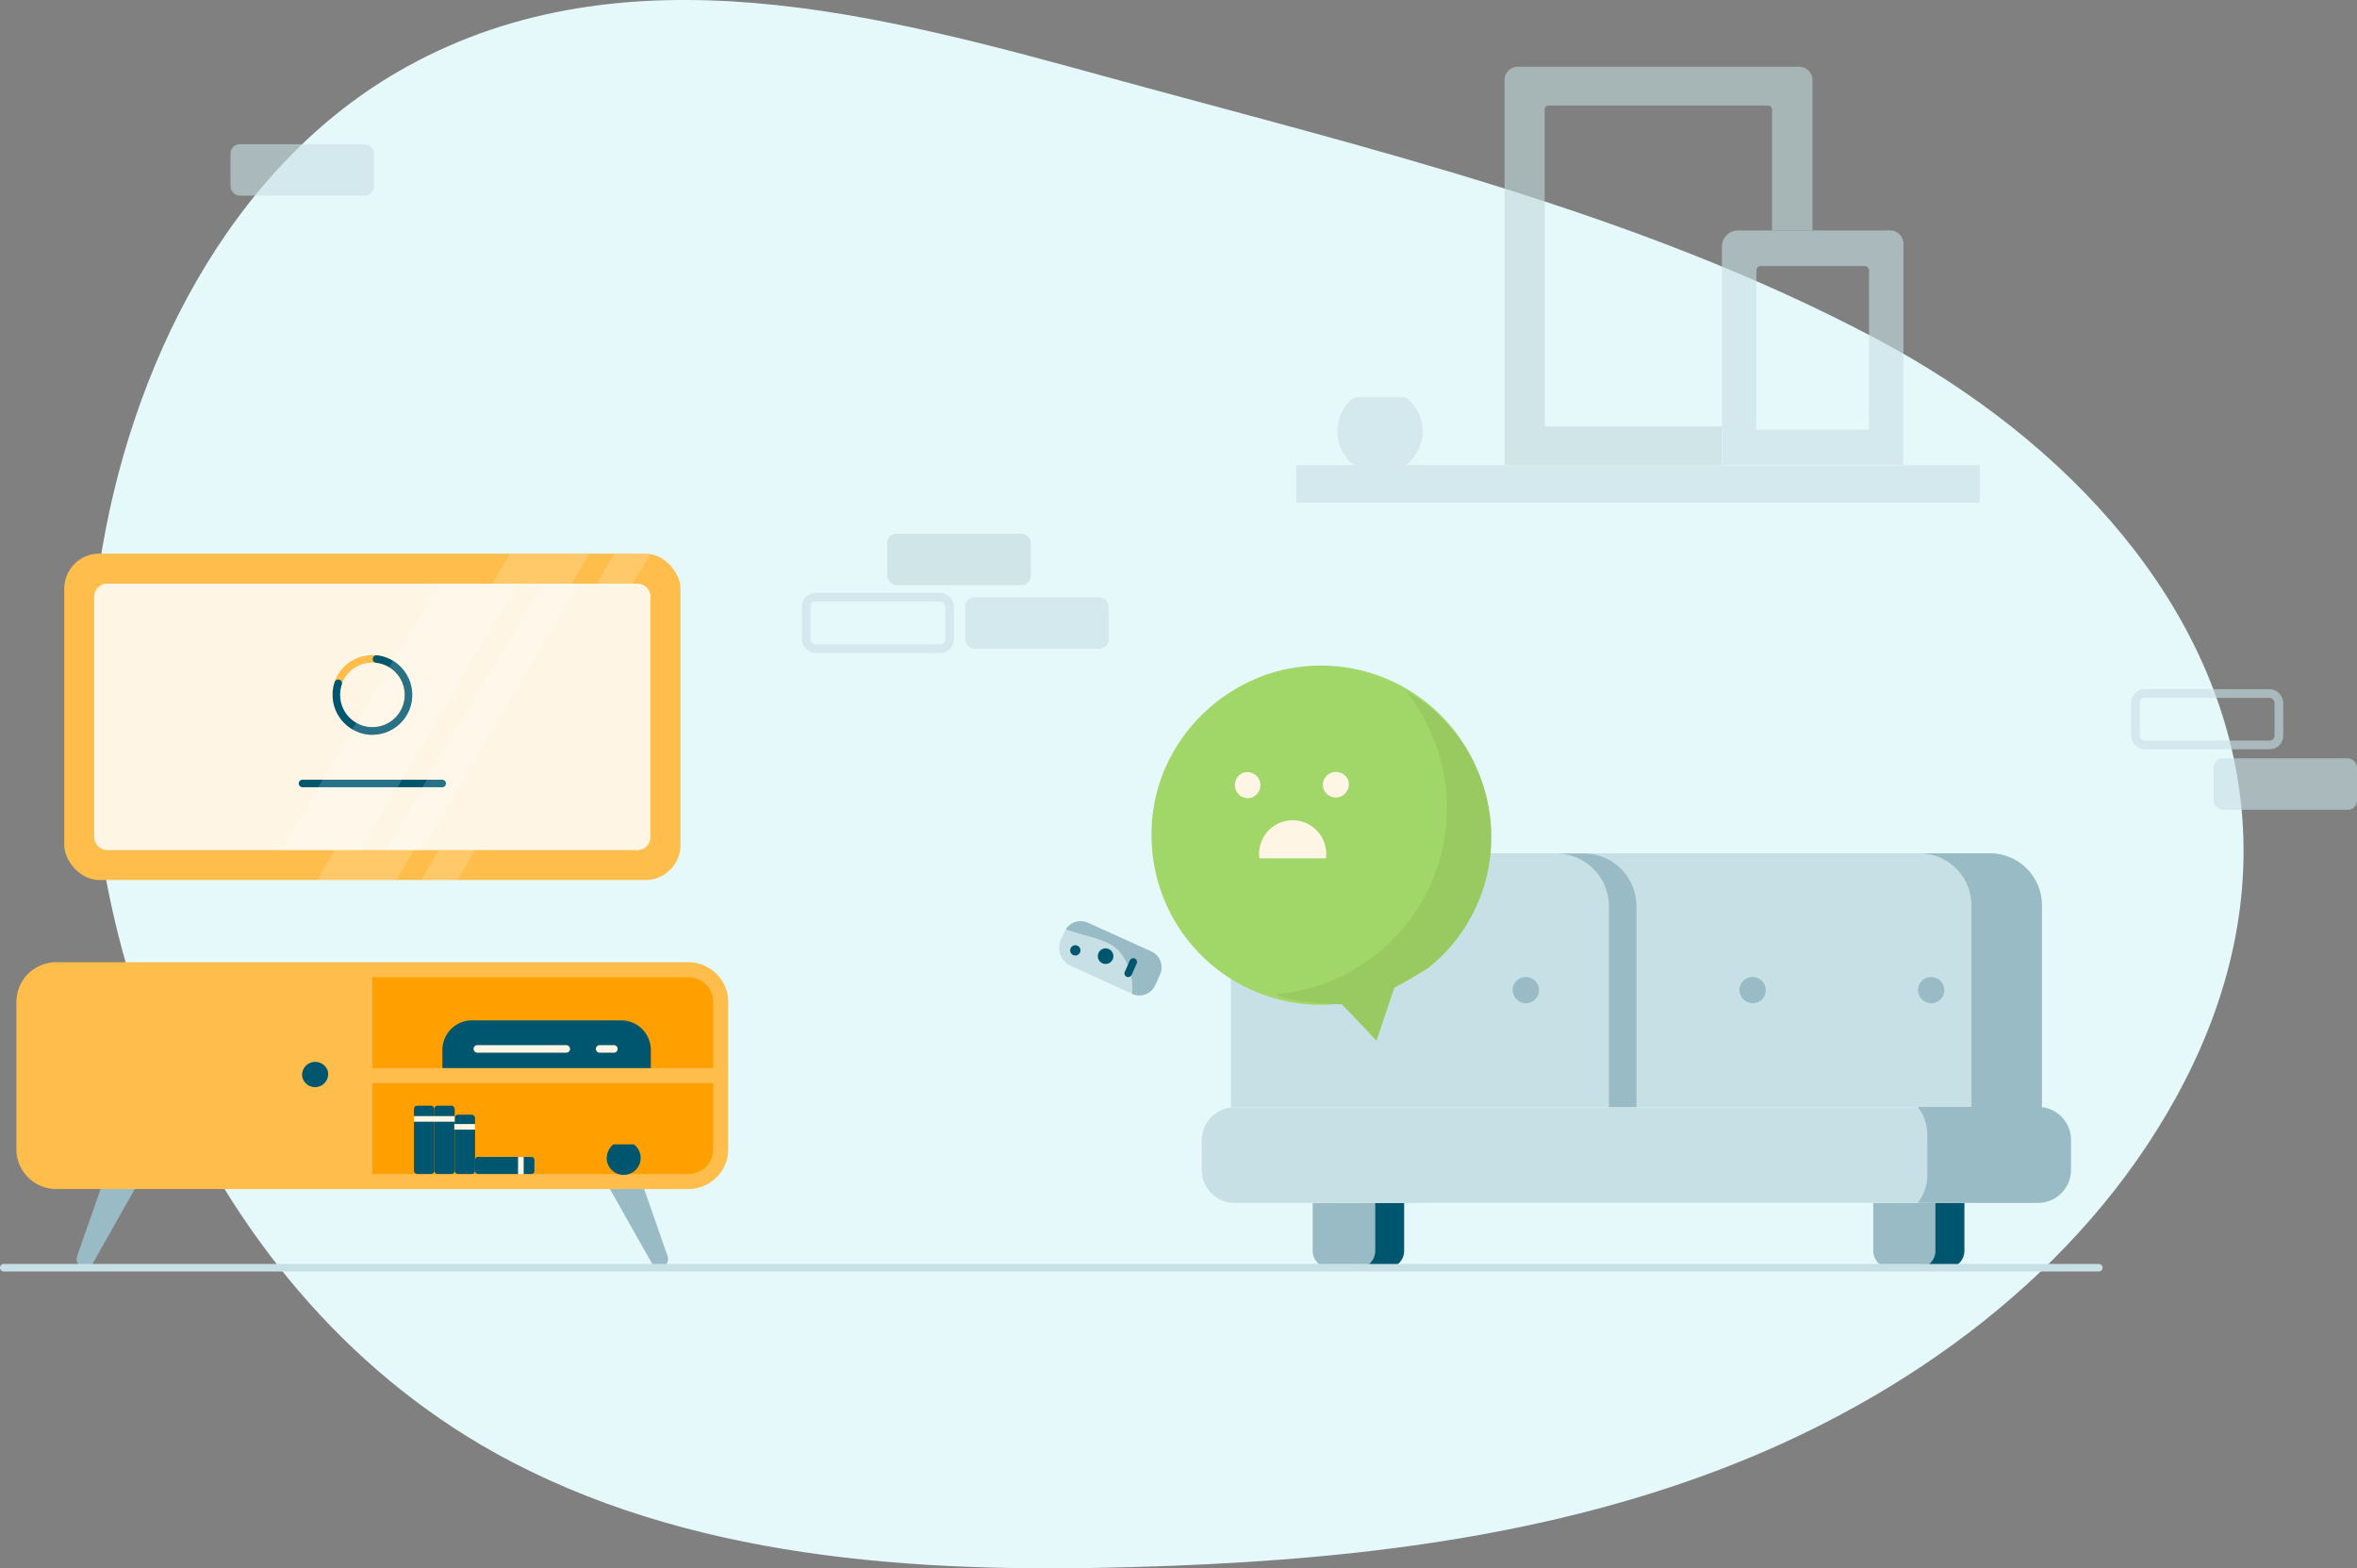 <svg id="Layer_1" data-name="Layer 1" xmlns="http://www.w3.org/2000/svg" width="407.97" height="271.44" viewBox="0 0 407.97 271.44"><rect x="0" y="0" width="407.97" height="271.44" fill="#808080" stroke="none"/><defs><style>.cls-1{fill:#e5f8fa;}.cls-2{fill:#ffbd4c;}.cls-3{fill:#c7e0e5;}.cls-4{fill:#fff5e5;}.cls-5{fill:#a1d669;}.cls-6{fill:#99c961;}.cls-7{fill:#e8ecef;}.cls-8{fill:#99bbc5;}.cls-9{fill:#00566f;}.cls-10{fill:#ffa000;}.cls-11{opacity:0.6;}.cls-12{fill:#bfd8db;}.cls-13{fill:none;stroke:#c7e0e5;stroke-linecap:round;stroke-linejoin:round;stroke-width:1.5px;}.cls-14{opacity:0.4;}.cls-15{fill:#fff;}</style></defs><title>noRecords</title><path class="cls-1" d="M393.12,184.13c1.84,16.12-1.36,33.41-11.13,51.22-16.66,30.34-46.37,52-78.71,64.39s-67.32,16.06-101.92,17C163.55,317.84,124.1,315.35,91,297c-52.1-29-77.42-94.64-68.5-153.63,5.1-33.77,22.25-69.23,53.18-86.3,38-21,82-9,121.12,1.75,45.39,12.45,91.79,23.32,133.35,45.39C363.63,122,389.3,150.54,393.12,184.13Z" transform="translate(-5.28 -45.52)"/><rect class="cls-2" x="11.12" y="95.82" width="106.66" height="56.49" rx="6.06" ry="6.06"/><path class="cls-3" d="M218.34,223.77v13.38H358.71V202.21a9,9,0,0,0-9-9H218.34Z" transform="translate(-5.28 -45.52)"/><path class="cls-4" d="M21.59,157.15v-8.36a2.26,2.26,0,0,1,2.26-2.26h91.76a2.26,2.26,0,0,1,2.26,2.26v41.6a2.26,2.26,0,0,1-2.26,2.26H23.85a2.26,2.26,0,0,1-2.26-2.26Z" transform="translate(-5.28 -45.52)"/><path class="cls-5" d="M204.6,190.09a29.32,29.32,0,0,0,29.31,29.33h0a27.29,27.29,0,0,0,3.69-.26h.16l.06.07h0l2.47,2.8,3.2,3.65,1.56-4.61,1.55-4.6a29.06,29.06,0,0,0,7.06-4.76,29.8,29.8,0,0,0,9.57-21.65,29.31,29.31,0,0,0-39.41-27.55c-.24.1-.48.18-.72.29l-.37.16-.17.07-.49.22h0a29.82,29.82,0,0,0-15.29,15.64,29.29,29.29,0,0,0-2.07,8.39A26.43,26.43,0,0,0,204.6,190.09Z" transform="translate(-5.28 -45.52)"/><path class="cls-6" d="M248.52,165a32.35,32.35,0,0,1-22.44,52.6c2.45,1.53,11.45,1.74,11.45,1.74l6,6.21,3.09-9.16s5.38-2.94,5.89-3.35a29,29,0,0,0-2.19-46.91c-.61-.41-1.2-.71-1.85-1.07" transform="translate(-5.28 -45.52)"/><path class="cls-4" d="M223.28,193.84v.24h11.53v-.24a5.81,5.81,0,1,0-11.57,0Z" transform="translate(-5.28 -45.52)"/><path class="cls-4" d="M234.3,181.84a2.26,2.26,0,1,0,4.38-1.12l0-.07a2.21,2.21,0,0,0-1.39-1.39,2.27,2.27,0,0,0-3,2.58Z" transform="translate(-5.28 -45.52)"/><path class="cls-4" d="M221.74,183.61a2.26,2.26,0,1,0-1.12-4.38l-.07,0a2.21,2.21,0,0,0-1.39,1.39,2.27,2.27,0,0,0,2.58,3Z" transform="translate(-5.28 -45.52)"/><path class="cls-2" d="M69.72,172.7a6.9,6.9,0,0,1-2.23-.37.65.65,0,0,1,.42-1.23,5.6,5.6,0,1,0-3.5-7.11h0a5.66,5.66,0,0,0-.27,1.21.65.65,0,1,1-1.29-.14,7,7,0,0,1,.33-1.49,6.89,6.89,0,1,1,6.53,9.12Z" transform="translate(-5.28 -45.52)"/><path class="cls-7" d="M117.9,227.25v4.43h-4.84v-4.43a5.13,5.13,0,0,0-5.13-5.13h4.84a5.13,5.13,0,0,1,5.13,5.13Z" transform="translate(-5.28 -45.52)"/><rect class="cls-7" x="60.6" y="167.84" width="3.85" height="36.66"/><path class="cls-8" d="M29.35,250l-8,14.16a1.5,1.5,0,0,1-1.93.62h0a1.5,1.5,0,0,1-.79-1.86L23,250.43" transform="translate(-5.28 -45.52)"/><path class="cls-8" d="M110.11,250l8,14.16a1.5,1.5,0,0,0,1.93.62h0a1.5,1.5,0,0,0,.79-1.86l-4.36-12.49" transform="translate(-5.28 -45.52)"/><path class="cls-8" d="M345.28,253.72V262a3,3,0,0,1-3,3h-9.76a3,3,0,0,1-3-3v-8.25" transform="translate(-5.28 -45.52)"/><path class="cls-8" d="M248.25,253.72V262a3,3,0,0,1-3,3h-9.76a3,3,0,0,1-3-3v-8.25" transform="translate(-5.28 -45.52)"/><path class="cls-9" d="M345.28,253.72V262a3,3,0,0,1-3,3h-5a3,3,0,0,0,3-3v-8.25Z" transform="translate(-5.28 -45.52)"/><path class="cls-9" d="M248.32,253.72V262a3,3,0,0,1-3,3h-5a3,3,0,0,0,3-3v-8.25Z" transform="translate(-5.28 -45.52)"/><path class="cls-8" d="M358.71,202.21v34.95h-12.2V202.21a9,9,0,0,0-9-9h12.21A9,9,0,0,1,358.71,202.21Z" transform="translate(-5.28 -45.52)"/><rect class="cls-10" x="4.16" y="167.84" width="120.58" height="36.65" rx="5.58" ry="5.58"/><path class="cls-2" d="M124.44,251.31H15a6.89,6.89,0,0,1-6.88-6.88V218.95A6.89,6.89,0,0,1,15,212.06H124.44a6.89,6.89,0,0,1,6.88,6.88v25.48A6.89,6.89,0,0,1,124.44,251.31ZM15,214.66a4.29,4.29,0,0,0-4.28,4.29v25.48A4.29,4.29,0,0,0,15,248.72H124.44a4.29,4.29,0,0,0,4.29-4.29V218.95a4.29,4.29,0,0,0-4.29-4.29Z" transform="translate(-5.28 -45.52)"/><path class="cls-9" d="M81.85,231.68v-4.43A5.13,5.13,0,0,1,87,222.12h25.8a5.13,5.13,0,0,1,5.13,5.13h0v4.43" transform="translate(-5.28 -45.52)"/><path class="cls-2" d="M69.73,213.36V250H15a5.59,5.59,0,0,1-5.58-5.58V218.95A5.58,5.58,0,0,1,15,213.36H69.73Z" transform="translate(-5.28 -45.52)"/><rect class="cls-2" x="64.45" y="184.86" width="60.29" height="2.6"/><path class="cls-8" d="M337.34,217.34a2.26,2.26,0,1,0,4.35-1.19,2.21,2.21,0,0,0-1.39-1.39,2.27,2.27,0,0,0-3,2.58Z" transform="translate(-5.28 -45.52)"/><path class="cls-8" d="M306.44,217.34a2.26,2.26,0,1,0,4.35-1.19,2.21,2.21,0,0,0-1.39-1.39,2.27,2.27,0,0,0-3,2.58Z" transform="translate(-5.28 -45.52)"/><path class="cls-8" d="M267.18,217.34a2.26,2.26,0,1,0,4.35-1.19,2.21,2.21,0,0,0-1.39-1.39,2.27,2.27,0,0,0-3,2.58Z" transform="translate(-5.28 -45.52)"/><path class="cls-9" d="M57.63,232A2.26,2.26,0,1,0,62,230.83a2.21,2.21,0,0,0-1.39-1.39,2.27,2.27,0,0,0-3,2.56Z" transform="translate(-5.28 -45.52)"/><path class="cls-4" d="M111.54,227.71h-2.47a.65.65,0,1,1,0-1.3h2.47a.65.65,0,1,1,0,1.3Z" transform="translate(-5.28 -45.52)"/><path class="cls-4" d="M103.3,227.71H87.9a.65.65,0,1,1,0-1.3h15.4a.65.65,0,1,1,0,1.3Z" transform="translate(-5.28 -45.52)"/><rect class="cls-3" x="193.37" y="202.29" width="8.05" height="18.12" rx="3.44" ry="3.44" transform="translate(-81.99 258) rotate(-65.54)"/><path class="cls-8" d="M206.08,214.16l-.87,1.91a3,3,0,0,1-3.95,1.48h-.06a9.67,9.67,0,0,0,.07-1.35,9.54,9.54,0,0,0-2.1-5.84c-1.49-1.73-3.23-2.16-6.51-3.11-.84-.24-1.82-.53-2.92-.87a3,3,0,0,1,3.79-1.17l11.07,5A3,3,0,0,1,206.08,214.16Z" transform="translate(-5.28 -45.52)"/><circle class="cls-9" cx="196.65" cy="211" r="1.35" transform="translate(-82.12 257.12) rotate(-65.54)"/><circle class="cls-9" cx="191.41" cy="210.01" r="0.89" transform="translate(-84.29 251.76) rotate(-65.54)"/><path class="cls-9" d="M200.56,214.63a.65.65,0,0,1-.59-.92l.89-2a.65.65,0,0,1,1.18.54l-.89,2A.65.65,0,0,1,200.56,214.63Z" transform="translate(-5.28 -45.52)"/><rect class="cls-9" x="71.64" y="191.36" width="3.53" height="11.83" rx="0.57" ry="0.57"/><rect class="cls-9" x="75.17" y="191.36" width="3.53" height="11.83" rx="0.57" ry="0.57"/><rect class="cls-9" x="78.7" y="192.92" width="3.53" height="10.27" rx="0.57" ry="0.57"/><rect class="cls-9" x="82.23" y="200.23" width="10.27" height="2.96" rx="0.49" ry="0.49"/><path class="cls-9" d="M110.31,245.92a2.94,2.94,0,0,1,1.17-2.34H115a2.94,2.94,0,1,1-4.71,2.35Z" transform="translate(-5.28 -45.52)"/><g class="cls-11"><path class="cls-12" d="M319,59.38v26h-7V64.47a.68.68,0,0,0-.68-.68h-38a.68.68,0,0,0-.68.68v54.87h30.62v6.72H265.7V59.38a2.31,2.31,0,0,1,2.3-2.31h48.72A2.31,2.31,0,0,1,319,59.38Z" transform="translate(-5.28 -45.52)"/><path class="cls-3" d="M303.32,88.2V126h31.42V87.71a2.31,2.31,0,0,0-2.31-2.31H306.12A2.8,2.8,0,0,0,303.32,88.2Zm25.45,31.68H309.29V92.32a.75.75,0,0,1,.75-.75h18a.75.75,0,0,1,.75.75Z" transform="translate(-5.28 -45.52)"/><rect class="cls-12" x="153.59" y="92.36" width="24.83" height="8.9" rx="1.59" ry="1.59"/><rect class="cls-3" x="167.07" y="103.36" width="24.83" height="8.9" rx="1.59" ry="1.59"/><rect class="cls-13" x="369.62" y="120.03" width="24.83" height="8.9" rx="1.59" ry="1.59"/><rect class="cls-3" x="383.14" y="131.25" width="24.83" height="8.9" rx="1.59" ry="1.59"/><rect class="cls-3" x="39.9" y="24.96" width="24.83" height="8.9" rx="1.59" ry="1.59"/><rect class="cls-13" x="139.54" y="103.36" width="24.83" height="8.9" rx="1.59" ry="1.59"/><polygon class="cls-3" points="239.28 87 224.38 87 224.38 80.53 342.65 80.53 342.65 87 249.24 87 239.28 87"/><path class="cls-3" d="M236.76,120.17a7.37,7.37,0,0,1,2.92-5.88h8.91a7.38,7.38,0,1,1-11.83,5.89Z" transform="translate(-5.28 -45.52)"/></g><path class="cls-9" d="M69.74,172.7a6.91,6.91,0,0,1-6.53-9.12.65.65,0,0,1,1.24.4v0a5.59,5.59,0,1,0,5.89-3.76.65.65,0,0,1,.14-1.29,6.9,6.9,0,0,1-.73,13.76Z" transform="translate(-5.28 -45.52)"/><path class="cls-9" d="M81.82,181.77H57.64a.65.65,0,0,1,0-1.3H81.82a.65.65,0,0,1,0,1.3Z" transform="translate(-5.28 -45.52)"/><g class="cls-14"><g class="cls-14"><polygon class="cls-15" points="57.94 147.12 71.67 147.12 68.6 152.31 54.87 152.31 57.94 147.12"/><polygon class="cls-15" points="102.04 95.82 98.96 101.01 85.23 101.01 88.3 95.82 102.04 95.82"/></g><g class="cls-14"><polygon class="cls-15" points="75.97 147.12 82.26 147.12 79.19 152.31 72.9 152.31 75.97 147.12"/><polygon class="cls-15" points="112.62 95.82 109.54 101.01 103.26 101.01 106.33 95.82 112.62 95.82"/></g></g><g class="cls-14"><g class="cls-14"><polygon class="cls-15" points="89.65 101.01 62.37 147.12 48.64 147.12 75.91 101.01 89.65 101.01"/></g><g class="cls-14"><polygon class="cls-15" points="100.24 101.01 72.95 147.12 66.67 147.12 93.95 101.01 100.24 101.01"/></g></g><rect class="cls-4" x="71.64" y="193.17" width="7.06" height="0.97"/><rect class="cls-4" x="78.63" y="194.54" width="3.6" height="0.97"/><rect class="cls-4" x="89.67" y="200.24" width="0.97" height="2.99"/><path class="cls-8" d="M288.53,202.24v34.92h-4.77V202.24a9.11,9.11,0,0,0-9.2-9h4.77A9.11,9.11,0,0,1,288.53,202.24Z" transform="translate(-5.28 -45.52)"/><path class="cls-3" d="M251.78,253.72H219a5.7,5.7,0,0,1-5.7-5.7v-5.16a5.7,5.7,0,0,1,5.7-5.7H358a5.7,5.7,0,0,1,5.7,5.7h0V248a5.7,5.7,0,0,1-5.7,5.7H251.78Z" transform="translate(-5.28 -45.52)"/><path class="cls-8" d="M363.74,242.86V248a5.7,5.7,0,0,1-5.7,5.7H337.21a7.68,7.68,0,0,0,1.67-4.8v-7a7.68,7.68,0,0,0-1.67-4.8H358a5.7,5.7,0,0,1,5.74,5.66S363.74,242.83,363.74,242.86Z" transform="translate(-5.28 -45.52)"/><path class="cls-3" d="M368.57,265.58H5.93a.65.65,0,0,1,0-1.3H368.57a.65.65,0,0,1,0,1.3Z" transform="translate(-5.28 -45.52)"/></svg>
